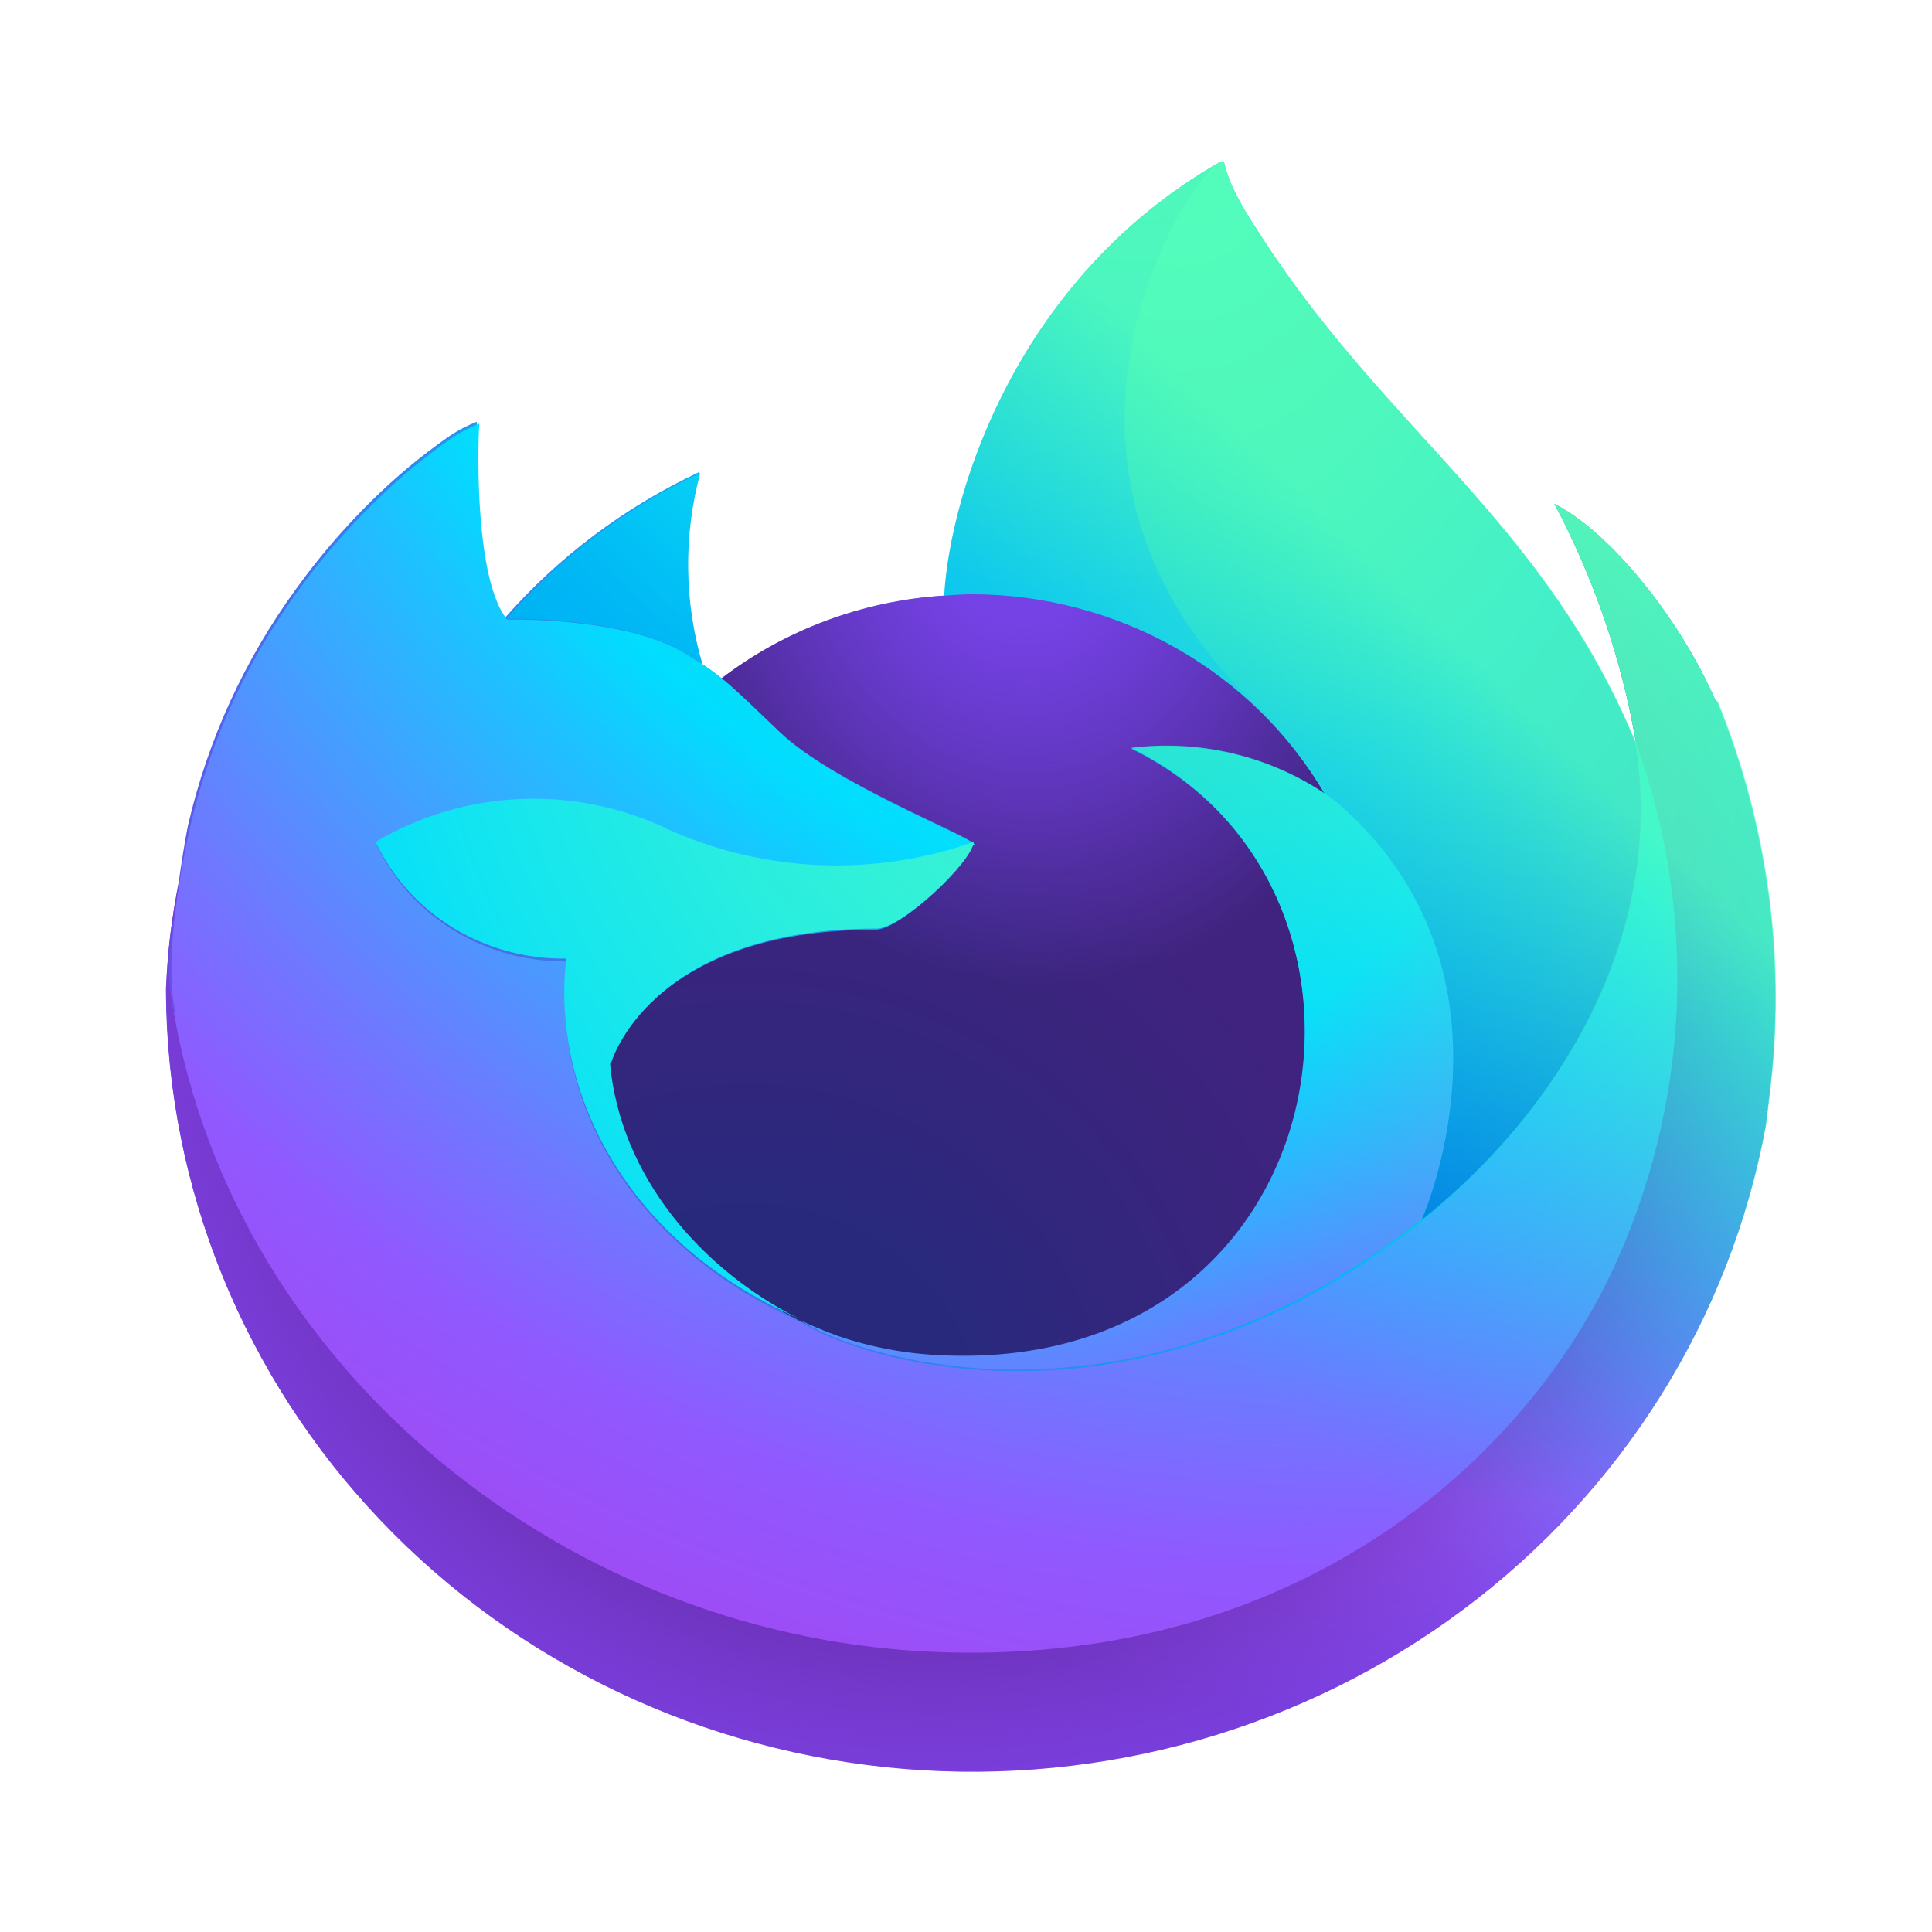 <svg width="24" height="24" viewBox="0 0 24 24" fill="none" xmlns="http://www.w3.org/2000/svg">
<path d="M21.317 8.72C20.884 7.704 20.002 6.606 19.31 6.26C19.803 7.19 20.144 8.187 20.322 9.218L20.323 9.235C19.193 6.502 17.279 5.399 15.705 2.993C15.626 2.871 15.546 2.749 15.469 2.622C15.425 2.548 15.39 2.482 15.359 2.421C15.294 2.299 15.244 2.169 15.21 2.035C15.21 2.029 15.208 2.023 15.204 2.019C15.199 2.014 15.194 2.011 15.187 2.01C15.181 2.009 15.175 2.009 15.168 2.01C15.167 2.01 15.165 2.013 15.164 2.013C15.162 2.014 15.159 2.016 15.156 2.017L15.16 2.01C12.647 3.439 11.806 6.096 11.729 7.4C10.722 7.465 9.76 7.824 8.968 8.43C8.885 8.362 8.799 8.299 8.71 8.24C8.482 7.465 8.473 6.646 8.682 5.866C7.759 6.3 6.939 6.916 6.274 7.673H6.27C5.872 7.185 5.901 5.575 5.924 5.239C5.807 5.285 5.695 5.343 5.591 5.412C5.241 5.654 4.914 5.926 4.613 6.224C4.271 6.561 3.958 6.926 3.679 7.314C3.037 8.196 2.581 9.193 2.337 10.247L2.324 10.311C2.305 10.396 2.237 10.825 2.226 10.918C2.226 10.925 2.224 10.932 2.223 10.939C2.136 11.381 2.082 11.828 2.061 12.278V12.328C2.077 14.754 3.025 17.087 4.72 18.869C6.416 20.651 8.735 21.752 11.223 21.958C13.712 22.164 16.19 21.458 18.17 19.98C20.151 18.502 21.491 16.358 21.928 13.97C21.945 13.844 21.959 13.72 21.974 13.594C22.181 11.937 21.958 10.257 21.326 8.705L21.317 8.72ZM9.784 16.315C9.831 16.337 9.875 16.36 9.923 16.381L9.93 16.385C9.881 16.363 9.833 16.339 9.784 16.315ZM20.332 9.213V9.204L20.334 9.214L20.332 9.213Z" fill="url(#paint0_linear_3372_1579)"/>
<path d="M21.318 8.72C20.884 7.704 20.002 6.606 19.31 6.26C19.803 7.19 20.144 8.188 20.322 9.218V9.228L20.324 9.238C21.097 11.384 20.985 13.738 20.011 15.806C18.866 18.195 16.09 20.644 11.755 20.518C7.059 20.389 2.931 17.009 2.156 12.572C2.016 11.873 2.156 11.519 2.227 10.953C2.131 11.394 2.077 11.843 2.066 12.294V12.344C2.082 14.77 3.031 17.103 4.726 18.885C6.421 20.667 8.74 21.768 11.229 21.974C13.717 22.18 16.195 21.474 18.175 19.996C20.156 18.518 21.497 16.375 21.934 13.986C21.951 13.86 21.964 13.736 21.979 13.61C22.186 11.953 21.964 10.273 21.332 8.722L21.318 8.72Z" fill="url(#paint1_radial_3372_1579)"/>
<path d="M21.318 8.72C20.884 7.704 20.002 6.606 19.31 6.26C19.803 7.19 20.144 8.188 20.322 9.218V9.228L20.324 9.238C21.097 11.384 20.985 13.738 20.011 15.806C18.866 18.195 16.09 20.644 11.755 20.518C7.059 20.389 2.931 17.009 2.156 12.572C2.016 11.873 2.156 11.519 2.227 10.953C2.131 11.394 2.077 11.843 2.066 12.294V12.344C2.082 14.77 3.031 17.103 4.726 18.885C6.421 20.667 8.74 21.768 11.229 21.974C13.717 22.18 16.195 21.474 18.175 19.996C20.156 18.518 21.497 16.375 21.934 13.986C21.951 13.86 21.964 13.736 21.979 13.61C22.186 11.953 21.964 10.273 21.332 8.722L21.318 8.72Z" fill="url(#paint2_radial_3372_1579)"/>
<path d="M16.467 9.873C16.488 9.887 16.509 9.902 16.529 9.917C16.278 9.484 15.965 9.087 15.6 8.739C12.504 5.731 14.785 2.196 15.172 2.021L15.175 2.015C12.662 3.444 11.821 6.101 11.744 7.405C11.861 7.397 11.976 7.387 12.095 7.387C12.987 7.389 13.862 7.62 14.633 8.057C15.403 8.494 16.041 9.121 16.481 9.874L16.467 9.873Z" fill="url(#paint3_radial_3372_1579)"/>
<path d="M12.081 10.474C12.064 10.716 11.185 11.55 10.878 11.55C8.04 11.55 7.576 13.222 7.576 13.222C7.702 14.628 8.711 15.778 9.931 16.405C9.987 16.433 10.044 16.459 10.1 16.483C10.198 16.526 10.296 16.564 10.394 16.6C10.813 16.744 11.251 16.826 11.695 16.844C16.674 17.071 17.655 11.054 14.048 9.299C14.896 9.192 15.755 9.395 16.458 9.868C16.017 9.114 15.38 8.488 14.609 8.051C13.839 7.614 12.963 7.383 12.071 7.381C11.953 7.381 11.837 7.391 11.72 7.399C10.714 7.464 9.752 7.823 8.96 8.429C9.112 8.554 9.285 8.722 9.646 9.068C10.325 9.717 12.066 10.392 12.069 10.469L12.081 10.474Z" fill="url(#paint4_radial_3372_1579)"/>
<path d="M12.081 10.474C12.064 10.716 11.185 11.55 10.878 11.55C8.04 11.55 7.576 13.222 7.576 13.222C7.702 14.628 8.711 15.778 9.931 16.405C9.987 16.433 10.044 16.459 10.1 16.483C10.198 16.526 10.296 16.564 10.394 16.6C10.813 16.744 11.251 16.826 11.695 16.844C16.674 17.071 17.655 11.054 14.048 9.299C14.896 9.192 15.755 9.395 16.458 9.868C16.017 9.114 15.38 8.488 14.609 8.051C13.839 7.614 12.963 7.383 12.071 7.381C11.953 7.381 11.837 7.391 11.72 7.399C10.714 7.464 9.752 7.823 8.96 8.429C9.112 8.554 9.285 8.722 9.646 9.068C10.325 9.717 12.066 10.392 12.069 10.469L12.081 10.474Z" fill="url(#paint5_radial_3372_1579)"/>
<path d="M9.784 16.34C9.832 16.364 9.881 16.388 9.929 16.41L9.922 16.406C9.875 16.385 9.831 16.362 9.784 16.34Z" fill="url(#paint6_radial_3372_1579)"/>
<path d="M9.784 16.34C9.832 16.364 9.881 16.388 9.929 16.41L9.922 16.406C9.875 16.385 9.831 16.362 9.784 16.34Z" fill="url(#paint7_radial_3372_1579)"/>
<path d="M8.52 8.118C8.601 8.168 8.668 8.212 8.726 8.251C8.499 7.476 8.489 6.657 8.698 5.877C7.776 6.311 6.956 6.927 6.291 7.685C6.34 7.683 7.79 7.658 8.52 8.118L8.52 8.118Z" fill="url(#paint8_radial_3372_1579)"/>
<path d="M2.161 12.58C2.932 17.017 7.063 20.401 11.759 20.526C16.094 20.646 18.88 18.198 20.016 15.814C20.989 13.746 21.101 11.392 20.328 9.246V9.237C20.328 9.229 20.326 9.225 20.328 9.227L20.33 9.244C20.686 11.495 19.507 13.681 17.672 15.16L17.666 15.172C14.08 18.005 10.648 16.884 9.952 16.425C9.903 16.403 9.855 16.38 9.806 16.355C7.714 15.382 6.839 13.522 7.045 11.943C6.549 11.95 6.06 11.817 5.64 11.56C5.219 11.303 4.885 10.933 4.677 10.494C5.224 10.169 5.848 9.985 6.489 9.96C7.131 9.935 7.768 10.07 8.341 10.351C9.528 10.877 10.881 10.928 12.108 10.494C12.104 10.415 10.364 9.742 9.685 9.093C9.324 8.747 9.151 8.579 8.999 8.454C8.916 8.386 8.83 8.323 8.741 8.264C8.681 8.224 8.614 8.182 8.534 8.131C7.804 7.669 6.354 7.695 6.305 7.697H6.3C5.903 7.208 5.931 5.599 5.954 5.263C5.838 5.309 5.726 5.367 5.622 5.435C5.272 5.677 4.944 5.949 4.644 6.247C4.3 6.584 3.986 6.948 3.705 7.335C3.063 8.218 2.607 9.214 2.363 10.268C2.358 10.288 2.002 11.797 2.178 12.579L2.161 12.58Z" fill="url(#paint9_radial_3372_1579)"/>
<path d="M15.59 8.745C15.955 9.093 16.267 9.49 16.518 9.923C16.573 9.963 16.625 10.003 16.668 10.042C18.936 12.072 17.747 14.955 17.659 15.156C19.501 13.682 20.678 11.496 20.317 9.24C19.187 6.508 17.272 5.405 15.698 2.998C15.619 2.877 15.54 2.755 15.463 2.627C15.419 2.554 15.383 2.487 15.352 2.427C15.287 2.304 15.237 2.174 15.203 2.041C15.203 2.034 15.201 2.028 15.197 2.024C15.193 2.019 15.187 2.016 15.181 2.015C15.175 2.014 15.168 2.014 15.162 2.015C15.161 2.015 15.159 2.018 15.157 2.018C15.155 2.019 15.152 2.021 15.15 2.022C14.763 2.2 12.466 5.732 15.578 8.74L15.59 8.745Z" fill="url(#paint10_radial_3372_1579)"/>
<path d="M16.673 10.023C16.63 9.984 16.578 9.944 16.523 9.904C16.503 9.889 16.483 9.874 16.461 9.859C15.758 9.387 14.899 9.184 14.051 9.29C17.638 11.037 16.683 17.061 11.698 16.836C11.255 16.818 10.816 16.736 10.398 16.592C10.3 16.556 10.202 16.517 10.104 16.475C10.047 16.45 9.991 16.425 9.935 16.397L9.942 16.401C10.636 16.862 14.07 17.988 17.657 15.148L17.662 15.135C17.752 14.932 18.939 12.052 16.671 10.021L16.673 10.023Z" fill="url(#paint11_radial_3372_1579)"/>
<path d="M7.591 13.207C7.591 13.207 8.053 11.535 10.894 11.535C11.201 11.535 12.081 10.702 12.096 10.459C10.87 10.893 9.517 10.841 8.329 10.316C7.756 10.035 7.119 9.9 6.478 9.925C5.837 9.95 5.213 10.134 4.665 10.459C4.873 10.898 5.208 11.268 5.628 11.525C6.049 11.782 6.537 11.915 7.034 11.908C6.848 13.497 7.712 15.342 9.794 16.32C9.841 16.342 9.885 16.365 9.933 16.386C8.713 15.774 7.704 14.614 7.577 13.203L7.591 13.207Z" fill="url(#paint12_radial_3372_1579)"/>
<path d="M21.318 8.72C20.884 7.704 20.002 6.606 19.31 6.26C19.803 7.19 20.144 8.187 20.322 9.218L20.323 9.235C19.193 6.502 17.279 5.399 15.705 2.993C15.626 2.871 15.546 2.749 15.469 2.622C15.425 2.548 15.39 2.482 15.359 2.421C15.294 2.299 15.244 2.169 15.21 2.035C15.21 2.029 15.208 2.023 15.204 2.019C15.199 2.014 15.194 2.011 15.187 2.01C15.181 2.009 15.175 2.009 15.168 2.01C15.167 2.01 15.165 2.013 15.164 2.013C15.162 2.014 15.159 2.016 15.156 2.017L15.16 2.01C12.647 3.439 11.806 6.096 11.729 7.4C11.845 7.392 11.961 7.382 12.079 7.382C12.971 7.384 13.847 7.615 14.617 8.052C15.387 8.489 16.025 9.116 16.466 9.869C15.762 9.396 14.904 9.194 14.056 9.3C17.642 11.047 16.688 17.071 11.703 16.845C11.259 16.828 10.821 16.745 10.402 16.601C10.305 16.566 10.206 16.527 10.108 16.485C10.052 16.46 9.995 16.434 9.939 16.406L9.946 16.411C9.898 16.388 9.849 16.365 9.801 16.34C9.848 16.362 9.891 16.386 9.939 16.406C8.719 15.792 7.71 14.634 7.584 13.223C7.584 13.223 8.046 11.551 10.886 11.551C11.193 11.551 12.073 10.719 12.089 10.476C12.085 10.396 10.345 9.723 9.666 9.074C9.305 8.728 9.132 8.56 8.98 8.435C8.897 8.367 8.811 8.304 8.722 8.245C8.494 7.47 8.485 6.651 8.693 5.871C7.771 6.305 6.951 6.921 6.286 7.678H6.282C5.884 7.19 5.913 5.58 5.936 5.244C5.819 5.29 5.707 5.348 5.603 5.417C5.253 5.659 4.926 5.931 4.625 6.229C4.283 6.566 3.97 6.931 3.691 7.319V7.321V7.319C3.049 8.201 2.593 9.198 2.349 10.252L2.336 10.316C2.317 10.402 2.233 10.835 2.221 10.928C2.143 11.376 2.094 11.828 2.073 12.281V12.332C2.089 14.758 3.037 17.091 4.732 18.872C6.427 20.654 8.747 21.756 11.235 21.962C13.724 22.167 16.201 21.462 18.182 19.984C20.163 18.506 21.503 16.362 21.94 13.973C21.957 13.848 21.971 13.724 21.986 13.597C22.193 11.941 21.97 10.261 21.338 8.709L21.318 8.72Z" fill="url(#paint13_linear_3372_1579)"/>
<defs>
<linearGradient id="paint0_linear_3372_1579" x1="21.034" y1="7.139" x2="4.019" y2="18.186" gradientUnits="userSpaceOnUse">
<stop stop-color="#3FE1B0"/>
<stop offset="0.406" stop-color="#00B3F4"/>
<stop offset="0.421" stop-color="#03B0F4"/>
<stop offset="0.818" stop-color="#5561E9"/>
<stop offset="1" stop-color="#7542E5"/>
</linearGradient>
<radialGradient id="paint1_radial_3372_1579" cx="0" cy="0" r="1" gradientUnits="userSpaceOnUse" gradientTransform="translate(19.357 4.258) scale(20.848 20.254)">
<stop offset="0.108" stop-color="#3FE1B0"/>
<stop offset="0.122" stop-color="#3BDCB3"/>
<stop offset="0.254" stop-color="#1BB3D3"/>
<stop offset="0.358" stop-color="#0799E6"/>
<stop offset="0.42" stop-color="#0090ED"/>
<stop offset="0.487" stop-color="#2482F1"/>
<stop offset="0.64" stop-color="#7165FB"/>
<stop offset="0.71" stop-color="#9059FF"/>
<stop offset="0.795" stop-color="#7D49ED"/>
<stop offset="0.86" stop-color="#7542E5"/>
</radialGradient>
<radialGradient id="paint2_radial_3372_1579" cx="0" cy="0" r="1" gradientUnits="userSpaceOnUse" gradientTransform="translate(11.616 12.53) scale(20.848 20.254)">
<stop offset="0.3" stop-color="#45278D"/>
<stop offset="0.341" stop-color="#562896" stop-opacity="0.787"/>
<stop offset="0.43" stop-color="#782AA9" stop-opacity="0.364"/>
<stop offset="0.495" stop-color="#8D2BB5" stop-opacity="0.1"/>
<stop offset="0.53" stop-color="#952BB9" stop-opacity="0"/>
</radialGradient>
<radialGradient id="paint3_radial_3372_1579" cx="0" cy="0" r="1" gradientUnits="userSpaceOnUse" gradientTransform="translate(14.196 -0.255) scale(15.094 14.664)">
<stop offset="0.132" stop-color="#3FE1B0"/>
<stop offset="0.289" stop-color="#28D0C8"/>
<stop offset="0.526" stop-color="#00B3F4"/>
</radialGradient>
<radialGradient id="paint4_radial_3372_1579" cx="0" cy="0" r="1" gradientUnits="userSpaceOnUse" gradientTransform="translate(9.294 17.794) scale(9.934 9.651)">
<stop offset="0.287" stop-color="#0060DF"/>
<stop offset="0.417" stop-color="#2357E1"/>
<stop offset="0.604" stop-color="#4F4CE3"/>
<stop offset="0.748" stop-color="#6B45E4"/>
<stop offset="0.833" stop-color="#7542E5"/>
</radialGradient>
<radialGradient id="paint5_radial_3372_1579" cx="0" cy="0" r="1" gradientUnits="userSpaceOnUse" gradientTransform="translate(12.625 6.534) rotate(-13.218) scale(5.255 6.006)">
<stop offset="0.206" stop-color="#45278D" stop-opacity="0"/>
<stop offset="0.251" stop-color="#44268A" stop-opacity="0.055"/>
<stop offset="0.725" stop-color="#371F6F" stop-opacity="0.591"/>
<stop offset="0.956" stop-color="#321C64" stop-opacity="0.8"/>
</radialGradient>
<radialGradient id="paint6_radial_3372_1579" cx="0" cy="0" r="1" gradientUnits="userSpaceOnUse" gradientTransform="translate(9.81 16.29) scale(0.162 0.157)">
<stop offset="0.353" stop-color="#3A8EE6"/>
<stop offset="0.472" stop-color="#5C79F0"/>
<stop offset="0.669" stop-color="#9059FF"/>
<stop offset="1" stop-color="#C139E6"/>
</radialGradient>
<radialGradient id="paint7_radial_3372_1579" cx="0" cy="0" r="1" gradientUnits="userSpaceOnUse" gradientTransform="translate(10.836 12.837) rotate(-13.218) scale(0.058 0.066)">
<stop offset="0.206" stop-color="#9059FF" stop-opacity="0"/>
<stop offset="0.278" stop-color="#8C4FF3" stop-opacity="0.064"/>
<stop offset="0.747" stop-color="#7716A8" stop-opacity="0.45"/>
<stop offset="0.975" stop-color="#6E008B" stop-opacity="0.6"/>
</radialGradient>
<radialGradient id="paint8_radial_3372_1579" cx="0" cy="0" r="1" gradientUnits="userSpaceOnUse" gradientTransform="translate(11.358 3.506) scale(7.147 6.944)">
<stop stop-color="#00DDFF"/>
<stop offset="0.235" stop-color="#00D6FD"/>
<stop offset="0.572" stop-color="#00C3F8"/>
<stop offset="0.792" stop-color="#00B3F4"/>
</radialGradient>
<radialGradient id="paint9_radial_3372_1579" cx="0" cy="0" r="1" gradientUnits="userSpaceOnUse" gradientTransform="translate(17.035 -1.007) scale(30.446 29.579)">
<stop offset="0.126" stop-color="#3FE1B0"/>
<stop offset="0.429" stop-color="#00DDFF"/>
<stop offset="0.479" stop-color="#1EC1FF"/>
<stop offset="0.624" stop-color="#7077FF"/>
<stop offset="0.69" stop-color="#9059FF"/>
<stop offset="0.904" stop-color="#B833E1"/>
</radialGradient>
<radialGradient id="paint10_radial_3372_1579" cx="0" cy="0" r="1" gradientUnits="userSpaceOnUse" gradientTransform="translate(14.502 0.635) rotate(83.801) scale(21.702 14.65)">
<stop stop-color="#54FFBD"/>
<stop offset="0.095" stop-color="#4CF3B8"/>
<stop offset="0.197" stop-color="#3FE1B0"/>
<stop offset="0.257" stop-color="#33D8BD"/>
<stop offset="0.369" stop-color="#12C0E1"/>
<stop offset="0.423" stop-color="#00B3F4"/>
<stop offset="0.737" stop-color="#0060DF"/>
</radialGradient>
<radialGradient id="paint11_radial_3372_1579" cx="0" cy="0" r="1" gradientUnits="userSpaceOnUse" gradientTransform="translate(11.358 6.012) scale(19.016 18.475)">
<stop offset="0.137" stop-color="#3FE1B0"/>
<stop offset="0.435" stop-color="#00DDFF"/>
<stop offset="0.484" stop-color="#1EC1FF"/>
<stop offset="0.622" stop-color="#7077FF"/>
<stop offset="0.685" stop-color="#9059FF"/>
</radialGradient>
<radialGradient id="paint12_radial_3372_1579" cx="0" cy="0" r="1" gradientUnits="userSpaceOnUse" gradientTransform="translate(16.26 7.015) scale(20.822 20.229)">
<stop offset="0.094" stop-color="#54FFBD"/>
<stop offset="0.242" stop-color="#41F7CC"/>
<stop offset="0.543" stop-color="#0FE3F3"/>
<stop offset="0.626" stop-color="#00DDFF"/>
</radialGradient>
<linearGradient id="paint13_linear_3372_1579" x1="19.795" y1="5.034" x2="6.089" y2="19.141" gradientUnits="userSpaceOnUse">
<stop offset="0.167" stop-color="#54FFBD" stop-opacity="0.8"/>
<stop offset="0.236" stop-color="#43F8CA" stop-opacity="0.639"/>
<stop offset="0.361" stop-color="#27EDE1" stop-opacity="0.368"/>
<stop offset="0.466" stop-color="#12E4F1" stop-opacity="0.169"/>
<stop offset="0.545" stop-color="#05DFFB" stop-opacity="0.046"/>
<stop offset="0.589" stop-color="#00DDFF" stop-opacity="0"/>
</linearGradient>
</defs>
</svg>
